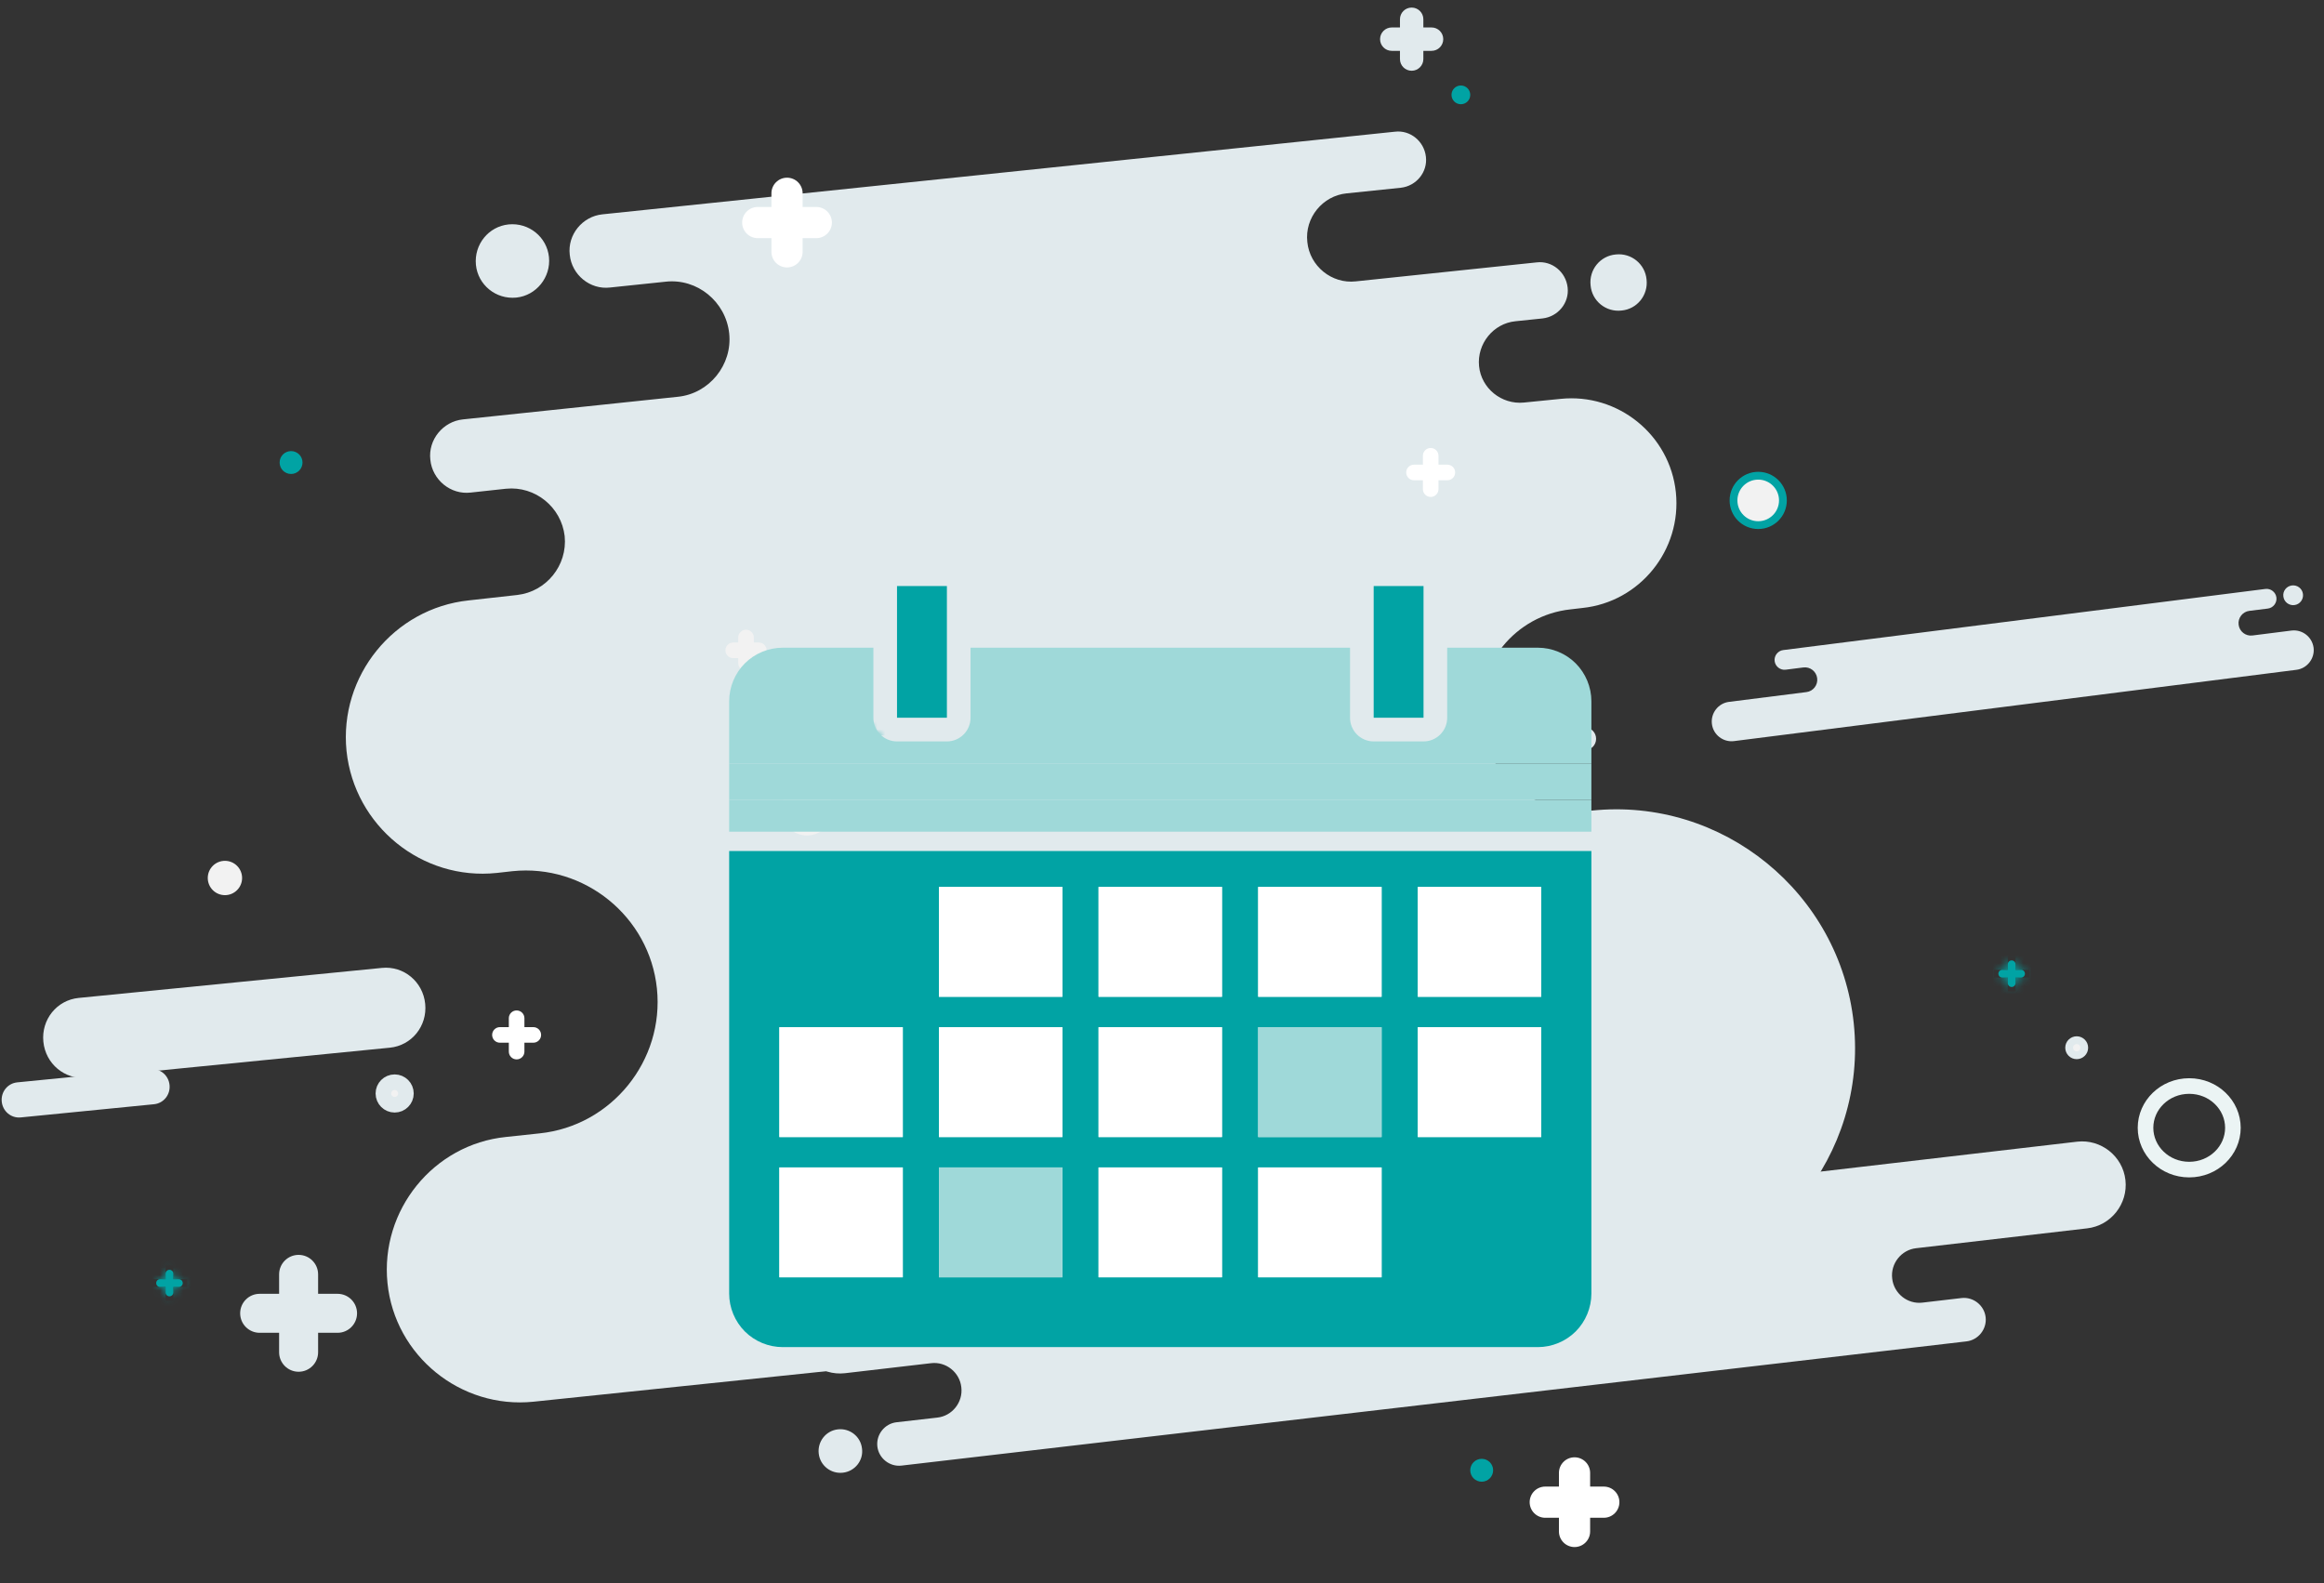 <svg width="298" height="203" viewBox="0 0 298 203" fill="none" xmlns="http://www.w3.org/2000/svg">
<rect x="0" y="0" width="298" height="203" fill="#333333" stroke="none"/>
<path fill-rule="evenodd" clip-rule="evenodd" d="M108.346 176.095L119.376 174.811C121.307 174.571 123.059 175.99 123.267 177.888C123.506 179.823 122.089 181.577 120.194 181.786L114.956 182.385C113.44 182.559 112.327 183.964 112.5 185.483C112.673 187.002 114.076 188.117 115.593 187.943L252.157 172.014C253.674 171.84 254.787 170.434 254.613 168.915C254.44 167.396 253.037 166.282 251.521 166.456L246.523 167.041C244.591 167.281 242.84 165.862 242.632 163.964C242.393 162.029 243.809 160.274 245.704 160.065L267.625 157.519C270.692 157.174 272.884 154.36 272.538 151.322C272.194 148.25 269.385 146.055 266.353 146.403L107.039 164.976C104.007 165.324 101.781 168.136 102.127 171.173C102.505 174.248 105.279 176.44 108.346 176.095ZM108.076 188.853C106.559 189.027 105.153 187.946 104.983 186.393C104.81 184.874 105.889 183.466 107.439 183.295C108.956 183.121 110.361 184.201 110.532 185.754C110.739 187.276 109.626 188.682 108.076 188.853Z" fill="#E1EAED"/>
<path fill-rule="evenodd" clip-rule="evenodd" d="M293.824 80.86L288.831 81.492C287.956 81.61 287.156 80.975 287.053 80.115C286.936 79.239 287.57 78.438 288.428 78.334L290.8 78.039C291.486 77.953 291.984 77.311 291.899 76.624C291.813 75.936 291.172 75.437 290.486 75.523L228.657 83.363C227.97 83.449 227.472 84.091 227.557 84.779C227.643 85.467 228.284 85.966 228.97 85.88L231.233 85.592C232.108 85.474 232.908 86.109 233.011 86.969C233.128 87.845 232.494 88.647 231.636 88.75L221.711 90.004C220.323 90.174 219.342 91.46 219.513 92.835C219.682 94.226 220.965 95.208 222.339 95.037L294.467 85.894C295.84 85.722 296.837 84.438 296.666 83.063C296.481 81.671 295.213 80.689 293.824 80.86ZM293.889 75.076C294.576 74.99 295.218 75.474 295.302 76.177C295.387 76.865 294.905 77.508 294.203 77.593C293.516 77.678 292.874 77.195 292.79 76.492C292.689 75.803 293.187 75.161 293.889 75.076Z" fill="#E1EAED"/>
<path fill-rule="evenodd" clip-rule="evenodd" d="M210.432 164.953C227.167 163.19 239.455 148.069 237.705 131.259C235.95 114.495 220.859 102.192 204.078 103.951C196.993 104.702 190.6 99.491 189.853 92.394C189.105 85.298 194.31 78.892 201.395 78.141L202.918 77.964C210.286 77.194 215.659 70.522 214.893 63.142C214.127 55.761 207.469 50.381 200.1 51.151L195.396 51.622C192.545 51.902 189.933 49.803 189.655 46.947C189.376 44.092 191.473 41.475 194.324 41.195L197.794 40.835C199.792 40.611 201.241 38.825 201.013 36.87C200.79 34.868 199.007 33.417 197.056 33.646L173.855 36.081C170.763 36.431 167.936 34.121 167.635 31.028C167.286 27.93 169.593 25.098 172.681 24.795L179.621 24.077C181.619 23.853 183.068 22.066 182.841 20.111C182.618 18.11 180.835 16.659 178.883 16.887L77.246 27.486C74.68 27.748 72.751 30.099 73.058 32.674C73.317 35.245 75.664 37.177 78.235 36.869L85.366 36.122C89.409 35.679 93.06 38.684 93.501 42.733C93.942 46.783 90.936 50.488 86.898 50.884L59.371 53.781C56.804 54.042 54.875 56.394 55.182 58.969C55.442 61.54 57.788 63.471 60.359 63.164L64.877 62.674C68.632 62.296 71.979 65.035 72.407 68.753C72.782 72.513 70.047 75.868 66.335 76.297L60.103 76.992C50.499 78.009 43.468 86.683 44.433 96.298C45.445 105.919 54.101 112.959 63.705 111.942L65.703 111.718C74.925 110.757 83.279 117.531 84.235 126.769C85.191 136.007 78.425 144.377 69.203 145.338L64.876 145.8C55.56 146.751 48.739 155.21 49.686 164.541C50.633 173.872 59.074 180.703 68.39 179.751C116.593 174.731 162.229 169.973 210.432 164.953ZM66.204 38.161C63.591 38.418 61.286 36.537 61.026 33.967C60.771 31.349 62.649 29.04 65.216 28.779C67.829 28.522 70.133 30.402 70.393 32.973C70.653 35.544 68.771 37.9 66.204 38.161ZM207.915 39.823C205.917 40.047 204.133 38.596 203.957 36.599C203.734 34.598 205.183 32.811 207.177 32.633C209.175 32.41 210.958 33.861 211.135 35.857C211.357 37.859 209.908 39.646 207.915 39.823Z" fill="#E1EAED"/>
<path d="M11.103 138.201L49.992 134.351C52.79 134.074 54.803 131.578 54.522 128.737C54.241 125.895 51.777 123.843 48.98 124.12L10.09 127.97C7.292 128.247 5.279 130.742 5.56 133.584C5.842 136.426 8.305 138.478 11.103 138.201Z" fill="#E1EAED"/>
<path d="M2.659 143.294L19.75 141.602C20.979 141.48 21.864 140.384 21.74 139.135C21.616 137.886 20.534 136.984 19.304 137.106L2.213 138.798C0.984 138.92 0.099 140.016 0.223 141.265C0.347 142.514 1.429 143.416 2.659 143.294Z" fill="#E1EAED"/>
<path d="M286.319 144.626C286.319 147.549 283.847 149.984 280.717 149.984C277.587 149.984 275.114 147.549 275.114 144.626C275.114 141.702 277.587 139.268 280.717 139.268C283.847 139.268 286.319 141.702 286.319 144.626Z" stroke="#EBF4F4" stroke-width="2"/>
<circle cx="225.451" cy="64.172" r="3.168" fill="#F2F2F2" stroke="#01A3A4"/>
<circle cx="28.842" cy="112.59" r="2.201" fill="#F2F2F2"/>
<circle cx="203.198" cy="94.741" r="1.467" fill="#E1EAED"/>
<circle cx="187.324" cy="12.165" r="1.202" fill="#01A3A4"/>
<circle cx="189.994" cy="188.541" r="1.467" fill="#01A3A4"/>
<circle cx="103.475" cy="103.829" r="3.306" fill="#F2F2F2"/>
<circle cx="37.323" cy="59.313" r="1.467" fill="#01A3A4"/>
<circle cx="266.289" cy="134.356" r="0.967" fill="#F2F2F2" stroke="#E1EAED"/>
<circle cx="50.606" cy="140.223" r="1.445" fill="#F2F2F2" stroke="#E1EAED" stroke-width="2"/>
<path fill-rule="evenodd" clip-rule="evenodd" d="M184.453 58.447C184.453 57.895 184.006 57.447 183.453 57.447C182.901 57.447 182.453 57.895 182.453 58.447V59.587H181.313C180.761 59.587 180.313 60.034 180.313 60.587C180.313 61.139 180.761 61.587 181.313 61.587H182.453V62.726C182.453 63.278 182.901 63.726 183.453 63.726C184.006 63.726 184.453 63.278 184.453 62.726V61.587H185.592C186.145 61.587 186.592 61.139 186.592 60.587C186.592 60.034 186.145 59.587 185.592 59.587H184.453V58.447Z" fill="white"/>
<path fill-rule="evenodd" clip-rule="evenodd" d="M96.662 81.75C96.662 81.198 96.214 80.75 95.662 80.75C95.11 80.75 94.662 81.198 94.662 81.75V82.393H94.019C93.467 82.393 93.019 82.84 93.019 83.393C93.019 83.945 93.467 84.393 94.019 84.393H94.662V85.035C94.662 85.587 95.11 86.035 95.662 86.035C96.214 86.035 96.662 85.587 96.662 85.035V84.393H97.304C97.856 84.393 98.304 83.945 98.304 83.393C98.304 82.84 97.856 82.393 97.304 82.393H96.662V81.75Z" fill="#F2F2F2"/>
<path fill-rule="evenodd" clip-rule="evenodd" d="M67.245 130.574C67.245 130.022 66.797 129.574 66.245 129.574C65.693 129.574 65.245 130.022 65.245 130.574V131.714H64.106C63.553 131.714 63.105 132.161 63.105 132.714C63.105 133.266 63.553 133.714 64.106 133.714H65.245V134.853C65.245 135.405 65.693 135.853 66.245 135.853C66.797 135.853 67.245 135.405 67.245 134.853V133.714H68.384C68.937 133.714 69.384 133.266 69.384 132.714C69.384 132.161 68.937 131.714 68.384 131.714H67.245V130.574Z" fill="white"/>
<path fill-rule="evenodd" clip-rule="evenodd" d="M202.898 188.879C202.898 188.327 202.45 187.879 201.898 187.879C201.346 187.879 200.898 188.327 200.898 188.879V191.633H198.144C197.591 191.633 197.144 192.081 197.144 192.633C197.144 193.185 197.591 193.633 198.144 193.633H200.898V196.387C200.898 196.939 201.346 197.387 201.898 197.387C202.45 197.387 202.898 196.939 202.898 196.387V193.633H205.651C206.204 193.633 206.651 193.185 206.651 192.633C206.651 192.081 206.204 191.633 205.651 191.633H202.898V188.879Z" fill="white"/>
<path d="M200.898 191.633V192.633C201.45 192.633 201.898 192.185 201.898 191.633H200.898ZM200.898 193.633H201.898C201.898 193.081 201.45 192.633 200.898 192.633V193.633ZM202.898 193.633V192.633C202.346 192.633 201.898 193.081 201.898 193.633H202.898ZM202.898 191.633H201.898C201.898 192.185 202.346 192.633 202.898 192.633V191.633ZM201.898 188.879H203.898C203.898 187.774 203.003 186.879 201.898 186.879V188.879ZM201.898 188.879H201.898V186.879C200.794 186.879 199.898 187.774 199.898 188.879H201.898ZM201.898 191.633V188.879H199.898V191.633H201.898ZM198.144 192.633H200.898V190.633H198.144V192.633ZM198.144 192.633V190.633C197.039 190.633 196.144 191.529 196.144 192.633H198.144ZM198.144 192.633H196.144C196.144 193.738 197.039 194.633 198.144 194.633V192.633ZM200.898 192.633H198.144V194.633H200.898V192.633ZM201.898 196.387V193.633H199.898V196.387H201.898ZM201.898 196.387H201.898H199.898C199.898 197.491 200.794 198.387 201.898 198.387V196.387ZM201.898 196.387V198.387C203.003 198.387 203.898 197.491 203.898 196.387H201.898ZM201.898 193.633V196.387H203.898V193.633H201.898ZM205.651 192.633H202.898V194.633H205.651V192.633ZM205.651 192.633V194.633C206.756 194.633 207.651 193.738 207.651 192.633H205.651ZM205.651 192.633H207.651C207.651 191.529 206.756 190.633 205.651 190.633V192.633ZM202.898 192.633H205.651V190.633H202.898V192.633ZM201.898 188.879V191.633H203.898V188.879H201.898Z" fill="white"/>
<path fill-rule="evenodd" clip-rule="evenodd" d="M101.919 24.787C101.919 24.235 101.471 23.787 100.919 23.787C100.366 23.787 99.919 24.235 99.919 24.787V27.541H97.164C96.612 27.541 96.164 27.989 96.164 28.541C96.164 29.094 96.612 29.541 97.164 29.541H99.919V32.295C99.919 32.847 100.366 33.295 100.919 33.295C101.471 33.295 101.919 32.847 101.919 32.295V29.541H104.672C105.224 29.541 105.672 29.094 105.672 28.541C105.672 27.989 105.224 27.541 104.672 27.541H101.919V24.787Z" fill="white"/>
<path d="M99.919 27.541V28.541C100.471 28.541 100.919 28.094 100.919 27.541H99.919ZM99.919 29.541H100.919C100.919 28.989 100.471 28.541 99.919 28.541V29.541ZM101.919 29.541V28.541C101.366 28.541 100.919 28.989 100.919 29.541H101.919ZM101.919 27.541H100.919C100.919 28.094 101.366 28.541 101.919 28.541V27.541ZM100.919 24.787H102.919C102.919 23.683 102.023 22.787 100.919 22.787V24.787ZM100.919 24.787V22.787C99.814 22.787 98.919 23.683 98.919 24.787H100.919ZM100.919 27.541V24.787H98.919V27.541H100.919ZM97.164 28.541H99.919V26.541H97.164V28.541ZM97.164 28.541V28.541V26.541C96.059 26.541 95.164 27.437 95.164 28.541H97.164ZM97.164 28.541H95.164C95.164 29.646 96.059 30.541 97.164 30.541V28.541ZM99.919 28.541H97.164V30.541H99.919V28.541ZM100.919 32.295V29.541H98.919V32.295H100.919ZM100.919 32.295H98.919C98.919 33.4 99.814 34.295 100.919 34.295V32.295ZM100.919 32.295V34.295C102.023 34.295 102.919 33.4 102.919 32.295H100.919ZM100.919 29.541V32.295H102.919V29.541H100.919ZM104.672 28.541H101.919V30.541H104.672V28.541ZM104.672 28.541H104.672V30.541C105.776 30.541 106.672 29.646 106.672 28.541H104.672ZM104.672 28.541L104.672 28.541H106.672C106.672 27.437 105.776 26.541 104.672 26.541V28.541ZM101.919 28.541H104.672V26.541H101.919V28.541ZM100.919 24.787V27.541H102.919V24.787H100.919Z" fill="white"/>
<mask id="path-23-inside-1" fill="white">
<path fill-rule="evenodd" clip-rule="evenodd" d="M258.45 123.662C258.45 123.386 258.226 123.162 257.95 123.162C257.674 123.162 257.45 123.386 257.45 123.662V124.364H256.748C256.472 124.364 256.248 124.588 256.248 124.864C256.248 125.14 256.472 125.364 256.748 125.364H257.45V126.066C257.45 126.343 257.674 126.566 257.95 126.566C258.226 126.566 258.45 126.343 258.45 126.066V125.364H259.152C259.428 125.364 259.652 125.14 259.652 124.864C259.652 124.588 259.428 124.364 259.152 124.364H258.45V123.662Z"/>
</mask>
<path fill-rule="evenodd" clip-rule="evenodd" d="M258.45 123.662C258.45 123.386 258.226 123.162 257.95 123.162C257.674 123.162 257.45 123.386 257.45 123.662V124.364H256.748C256.472 124.364 256.248 124.588 256.248 124.864C256.248 125.14 256.472 125.364 256.748 125.364H257.45V126.066C257.45 126.343 257.674 126.566 257.95 126.566C258.226 126.566 258.45 126.343 258.45 126.066V125.364H259.152C259.428 125.364 259.652 125.14 259.652 124.864C259.652 124.588 259.428 124.364 259.152 124.364H258.45V123.662Z" fill="#01A3A4"/>
<path d="M257.45 124.364V128.364C259.659 128.364 261.45 126.573 261.45 124.364H257.45ZM257.45 125.364H261.45C261.45 123.155 259.659 121.364 257.45 121.364V125.364ZM258.45 125.364V121.364C256.241 121.364 254.45 123.155 254.45 125.364L258.45 125.364ZM258.45 124.364H254.45C254.45 126.573 256.241 128.364 258.45 128.364V124.364ZM257.95 127.162C256.017 127.162 254.45 125.595 254.45 123.662H262.45C262.45 121.177 260.435 119.162 257.95 119.162V127.162ZM261.45 123.662C261.45 125.595 259.883 127.162 257.95 127.162V119.162C255.465 119.162 253.45 121.177 253.45 123.662H261.45ZM261.45 124.364V123.662H253.45V124.364H261.45ZM256.748 128.364H257.45V120.364H256.748V128.364ZM260.248 124.864C260.248 126.797 258.681 128.364 256.748 128.364V120.364C254.263 120.364 252.248 122.379 252.248 124.864H260.248ZM256.748 121.364C258.681 121.364 260.248 122.931 260.248 124.864H252.248C252.248 127.349 254.263 129.364 256.748 129.364V121.364ZM257.45 121.364H256.748V129.364H257.45V121.364ZM261.45 126.066V125.364H253.45V126.066H261.45ZM257.95 122.566C259.883 122.566 261.45 124.133 261.45 126.066H253.45C253.45 128.552 255.465 130.566 257.95 130.566V122.566ZM254.45 126.066C254.45 124.133 256.017 122.566 257.95 122.566V130.566C260.435 130.566 262.45 128.552 262.45 126.066H254.45ZM254.45 125.364V126.066H262.45V125.364H254.45ZM259.152 121.364H258.45V129.364H259.152V121.364ZM255.652 124.864C255.652 122.931 257.219 121.364 259.152 121.364V129.364C261.638 129.364 263.652 127.349 263.652 124.864H255.652ZM259.152 128.364C257.219 128.364 255.652 126.797 255.652 124.864H263.652C263.652 122.379 261.638 120.364 259.152 120.364V128.364ZM258.45 128.364H259.152V120.364H258.45V128.364ZM254.45 123.662V124.364H262.45V123.662H254.45Z" fill="#01A3A4" mask="url(#path-23-inside-1)"/>
<mask id="path-25-inside-2" fill="white">
<path fill-rule="evenodd" clip-rule="evenodd" d="M111.789 93.609C111.789 93.333 111.565 93.109 111.289 93.109C111.013 93.109 110.789 93.333 110.789 93.609V94.311H110.087C109.811 94.311 109.587 94.535 109.587 94.811C109.587 95.087 109.811 95.311 110.087 95.311H110.789V96.014C110.789 96.29 111.013 96.514 111.289 96.514C111.565 96.514 111.789 96.29 111.789 96.014V95.311H112.491C112.767 95.311 112.991 95.087 112.991 94.811C112.991 94.535 112.767 94.311 112.491 94.311H111.789V93.609Z"/>
</mask>
<path fill-rule="evenodd" clip-rule="evenodd" d="M111.789 93.609C111.789 93.333 111.565 93.109 111.289 93.109C111.013 93.109 110.789 93.333 110.789 93.609V94.311H110.087C109.811 94.311 109.587 94.535 109.587 94.811C109.587 95.087 109.811 95.311 110.087 95.311H110.789V96.014C110.789 96.29 111.013 96.514 111.289 96.514C111.565 96.514 111.789 96.29 111.789 96.014V95.311H112.491C112.767 95.311 112.991 95.087 112.991 94.811C112.991 94.535 112.767 94.311 112.491 94.311H111.789V93.609Z" fill="#01A3A4"/>
<path d="M110.789 94.311V98.311C112.998 98.311 114.789 96.52 114.789 94.311H110.789ZM110.789 95.311H114.789C114.789 93.102 112.998 91.311 110.789 91.311V95.311ZM111.789 95.311V91.311C109.58 91.311 107.789 93.102 107.789 95.311L111.789 95.311ZM111.789 94.311H107.789C107.789 96.52 109.58 98.311 111.789 98.311V94.311ZM111.289 97.109C109.356 97.109 107.789 95.542 107.789 93.609H115.789C115.789 91.124 113.774 89.109 111.289 89.109V97.109ZM114.789 93.609C114.789 95.542 113.222 97.109 111.289 97.109V89.109C108.803 89.109 106.789 91.124 106.789 93.609H114.789ZM114.789 94.311V93.609H106.789V94.311H114.789ZM110.087 98.311H110.789V90.311H110.087V98.311ZM113.587 94.811C113.587 96.744 112.02 98.311 110.087 98.311V90.311C107.602 90.311 105.587 92.326 105.587 94.811H113.587ZM110.087 91.311C112.02 91.311 113.587 92.878 113.587 94.811H105.587C105.587 97.296 107.602 99.311 110.087 99.311V91.311ZM110.789 91.311H110.087V99.311H110.789V91.311ZM114.789 96.014V95.311H106.789V96.014H114.789ZM111.289 92.514C113.222 92.514 114.789 94.081 114.789 96.014H106.789C106.789 98.499 108.803 100.514 111.289 100.514V92.514ZM107.789 96.014C107.789 94.081 109.356 92.514 111.289 92.514V100.514C113.774 100.514 115.789 98.499 115.789 96.014H107.789ZM107.789 95.311V96.014H115.789V95.311H107.789ZM112.491 91.311H111.789V99.311H112.491V91.311ZM108.991 94.811C108.991 92.878 110.558 91.311 112.491 91.311V99.311C114.976 99.311 116.991 97.296 116.991 94.811H108.991ZM112.491 98.311C110.558 98.311 108.991 96.744 108.991 94.811H116.991C116.991 92.326 114.976 90.311 112.491 90.311V98.311ZM111.789 98.311H112.491V90.311H111.789V98.311ZM107.789 93.609V94.311H115.789V93.609H107.789Z" fill="#01A3A4" mask="url(#path-25-inside-2)"/>
<mask id="path-27-inside-3" fill="white">
<path fill-rule="evenodd" clip-rule="evenodd" d="M22.23 163.334C22.23 163.058 22.006 162.834 21.73 162.834C21.454 162.834 21.23 163.058 21.23 163.334V164.036H20.528C20.252 164.036 20.028 164.26 20.028 164.536C20.028 164.812 20.252 165.036 20.528 165.036H21.23V165.738C21.23 166.014 21.454 166.238 21.73 166.238C22.006 166.238 22.23 166.014 22.23 165.738V165.036H22.933C23.209 165.036 23.433 164.812 23.433 164.536C23.433 164.26 23.209 164.036 22.933 164.036H22.23V163.334Z"/>
</mask>
<path fill-rule="evenodd" clip-rule="evenodd" d="M22.23 163.334C22.23 163.058 22.006 162.834 21.73 162.834C21.454 162.834 21.23 163.058 21.23 163.334V164.036H20.528C20.252 164.036 20.028 164.26 20.028 164.536C20.028 164.812 20.252 165.036 20.528 165.036H21.23V165.738C21.23 166.014 21.454 166.238 21.73 166.238C22.006 166.238 22.23 166.014 22.23 165.738V165.036H22.933C23.209 165.036 23.433 164.812 23.433 164.536C23.433 164.26 23.209 164.036 22.933 164.036H22.23V163.334Z" fill="#01A3A4"/>
<path d="M21.23 164.036V168.036C23.439 168.036 25.23 166.245 25.23 164.036H21.23ZM21.23 165.036H25.23C25.23 162.827 23.439 161.036 21.23 161.036V165.036ZM22.23 165.036V161.036C20.021 161.036 18.23 162.827 18.23 165.036H22.23ZM22.23 164.036H18.23C18.23 166.245 20.021 168.036 22.23 168.036V164.036ZM21.73 166.834C19.797 166.834 18.23 165.267 18.23 163.334H26.23C26.23 160.849 24.215 158.834 21.73 158.834V166.834ZM25.23 163.334C25.23 165.267 23.663 166.834 21.73 166.834V158.834C19.245 158.834 17.23 160.849 17.23 163.334H25.23ZM25.23 164.036V163.334H17.23V164.036H25.23ZM20.528 168.036H21.23V160.036H20.528V168.036ZM24.028 164.536C24.028 166.469 22.461 168.036 20.528 168.036V160.036C18.043 160.036 16.028 162.051 16.028 164.536H24.028ZM20.528 161.036C22.461 161.036 24.028 162.603 24.028 164.536H16.028C16.028 167.021 18.043 169.036 20.528 169.036V161.036ZM21.23 161.036H20.528V169.036H21.23V161.036ZM25.23 165.738V165.036H17.23V165.738H25.23ZM21.73 162.238C23.663 162.238 25.23 163.805 25.23 165.738H17.23C17.23 168.224 19.245 170.238 21.73 170.238V162.238ZM18.23 165.738C18.23 163.805 19.797 162.238 21.73 162.238V170.238C24.215 170.238 26.23 168.224 26.23 165.738H18.23ZM18.23 165.036V165.738H26.23V165.036H18.23ZM22.933 161.036H22.23V169.036H22.933V161.036ZM19.433 164.536C19.433 162.603 21 161.036 22.933 161.036V169.036C25.418 169.036 27.433 167.021 27.433 164.536H19.433ZM22.933 168.036C21 168.036 19.433 166.469 19.433 164.536H27.433C27.433 162.051 25.418 160.036 22.933 160.036V168.036ZM22.23 168.036H22.933V160.036H22.23V168.036ZM18.23 163.334V164.036H26.23V163.334H18.23Z" fill="#01A3A4" mask="url(#path-27-inside-3)"/>
<path fill-rule="evenodd" clip-rule="evenodd" d="M38.79 163.42C38.79 163.144 38.566 162.92 38.29 162.92C38.014 162.92 37.79 163.144 37.79 163.42V167.913H33.296C33.02 167.913 32.796 168.137 32.796 168.413C32.796 168.689 33.02 168.913 33.296 168.913H37.79V173.407C37.79 173.684 38.014 173.907 38.29 173.907C38.566 173.907 38.79 173.684 38.79 173.407V168.913H43.283C43.56 168.913 43.783 168.689 43.783 168.413C43.783 168.137 43.56 167.913 43.283 167.913H38.79V163.42Z" fill="#E1EAED"/>
<path d="M37.79 167.913V169.913C38.894 169.913 39.79 169.017 39.79 167.913H37.79ZM37.79 168.913H39.79C39.79 167.808 38.894 166.913 37.79 166.913V168.913ZM38.79 168.913V166.913C37.685 166.913 36.79 167.808 36.79 168.913H38.79ZM38.79 167.913H36.79C36.79 169.017 37.685 169.913 38.79 169.913V167.913ZM38.29 164.92C37.461 164.92 36.79 164.248 36.79 163.42H40.79C40.79 162.039 39.67 160.92 38.29 160.92V164.92ZM39.79 163.42C39.79 164.248 39.118 164.92 38.29 164.92V160.92C36.909 160.92 35.79 162.039 35.79 163.42H39.79ZM39.79 167.913V163.42H35.79V167.913H39.79ZM33.296 169.913H37.79V165.913H33.296V169.913ZM34.796 168.413C34.796 169.241 34.124 169.913 33.296 169.913V165.913C31.915 165.913 30.796 167.032 30.796 168.413H34.796ZM33.296 166.913C34.124 166.913 34.796 167.584 34.796 168.413H30.796C30.796 169.794 31.915 170.913 33.296 170.913V166.913ZM37.79 166.913H33.296V170.913H37.79V166.913ZM39.79 173.407V168.913H35.79V173.407H39.79ZM38.29 171.907C39.118 171.907 39.79 172.579 39.79 173.407H35.79C35.79 174.788 36.909 175.907 38.29 175.907V171.907ZM36.79 173.407C36.79 172.579 37.461 171.907 38.29 171.907V175.907C39.67 175.907 40.79 174.788 40.79 173.407H36.79ZM36.79 168.913V173.407H40.79V168.913H36.79ZM43.283 166.913H38.79V170.913H43.283V166.913ZM41.783 168.413C41.783 167.584 42.455 166.913 43.283 166.913V170.913C44.664 170.913 45.783 169.794 45.783 168.413H41.783ZM43.283 169.913C42.455 169.913 41.783 169.241 41.783 168.413H45.783C45.783 167.032 44.664 165.913 43.283 165.913V169.913ZM38.79 169.913H43.283V165.913H38.79V169.913ZM36.79 163.42V167.913H40.79V163.42H36.79Z" fill="#E1EAED"/>
<path fill-rule="evenodd" clip-rule="evenodd" d="M181.513 2.471C181.513 2.195 181.289 1.971 181.013 1.971C180.737 1.971 180.513 2.195 180.513 2.471V4.521H178.462C178.186 4.521 177.962 4.745 177.962 5.021C177.962 5.298 178.186 5.521 178.462 5.521H180.513V7.573C180.513 7.849 180.737 8.073 181.013 8.073C181.289 8.073 181.513 7.849 181.513 7.573V5.521H183.564C183.841 5.521 184.064 5.298 184.064 5.021C184.064 4.745 183.841 4.521 183.564 4.521H181.513V2.471Z" fill="#E1EAED"/>
<path d="M180.513 4.521V5.521C181.065 5.521 181.513 5.074 181.513 4.521H180.513ZM180.513 5.521H181.513C181.513 4.969 181.065 4.521 180.513 4.521V5.521ZM181.513 5.521V4.521C180.961 4.521 180.513 4.969 180.513 5.521H181.513ZM181.513 4.521H180.513C180.513 5.074 180.961 5.521 181.513 5.521V4.521ZM181.013 2.971C180.737 2.971 180.513 2.747 180.513 2.471H182.513C182.513 1.642 181.841 0.971 181.013 0.971V2.971ZM181.513 2.471C181.513 2.747 181.289 2.971 181.013 2.971V0.971C180.185 0.971 179.513 1.642 179.513 2.471H181.513ZM181.513 4.521V2.471H179.513V4.521H181.513ZM178.462 5.521H180.513V3.521H178.462V5.521ZM178.962 5.021C178.962 5.298 178.738 5.521 178.462 5.521V3.521C177.633 3.521 176.962 4.193 176.962 5.021H178.962ZM178.462 4.521C178.738 4.521 178.962 4.745 178.962 5.021H176.962C176.962 5.85 177.633 6.521 178.462 6.521V4.521ZM180.513 4.521H178.462V6.521H180.513V4.521ZM181.513 7.573V5.521H179.513V7.573H181.513ZM181.013 7.073C181.289 7.073 181.513 7.297 181.513 7.573H179.513C179.513 8.402 180.185 9.073 181.013 9.073V7.073ZM180.513 7.573C180.513 7.297 180.737 7.073 181.013 7.073V9.073C181.841 9.073 182.513 8.402 182.513 7.573H180.513ZM180.513 5.521V7.573H182.513V5.521H180.513ZM183.564 4.521H181.513V6.521H183.564V4.521ZM183.064 5.021C183.064 4.745 183.288 4.521 183.564 4.521V6.521C184.393 6.521 185.064 5.85 185.064 5.021H183.064ZM183.564 5.521C183.288 5.521 183.064 5.298 183.064 5.021H185.064C185.064 4.193 184.393 3.521 183.564 3.521V5.521ZM181.513 5.521H183.564V3.521H181.513V5.521ZM180.513 2.471V4.521H182.513V2.471H180.513Z" fill="#E1EAED"/>
<g clip-path="url(#clip0)">
<path d="M95.507 170.738C96.785 172.015 98.552 172.748 100.357 172.748H101.216H104.869H197.201C199.005 172.748 200.773 172.015 202.051 170.736C203.325 169.459 204.059 167.691 204.059 165.884V109.131H93.499V165.886C93.499 167.693 94.233 169.459 95.507 170.738ZM181.799 113.735H197.623V127.825H181.799V113.735ZM181.799 131.722H197.623V145.812H181.799V131.722ZM161.331 113.735H177.159V127.825H161.331V113.735ZM161.331 131.722H177.159V145.812H161.331V131.722ZM161.331 149.709H177.159V163.797H161.331V149.709ZM140.865 113.735H156.693V127.825H140.865V113.735ZM140.865 131.722H156.693V145.812H140.865V131.722ZM140.865 149.709H156.693V163.797H140.865V149.709ZM120.4 113.735H136.229V127.825H120.4V113.735ZM120.4 131.722H136.229V145.812H120.4V131.722ZM120.4 149.709H136.229V163.797H120.4V149.709ZM99.935 131.722H115.762V145.812H99.935V131.722ZM99.935 149.709H115.762V163.797H99.935V149.709Z" fill="#01A3A4"/>
<path d="M204.059 102.588H93.499V106.65H204.059V102.588Z" fill="#9FD9D9"/>
<path d="M104.869 83.059H101.216H100.357C98.552 83.059 96.785 83.79 95.507 85.067C94.233 86.344 93.499 88.112 93.499 89.918V97.892H204.059V89.918C204.059 88.112 203.325 86.346 202.049 85.067C200.774 83.79 199.006 83.059 197.201 83.059H185.569V92.042C185.569 93.718 184.21 95.077 182.535 95.077H176.143C174.467 95.077 173.112 93.717 173.112 92.042V83.059H124.45V92.042C124.45 93.718 123.091 95.077 121.418 95.077H115.023C113.346 95.077 111.992 93.717 111.992 92.042V83.059H104.869Z" fill="#9FD9D9"/>
<path d="M204.059 97.891H93.499V102.588H204.059V97.891Z" fill="#9FD9D9"/>
<path d="M115.022 92.04H121.418V83.058V75.154H115.022V83.058V92.04Z" fill="#01A3A4"/>
<path d="M176.143 92.04H182.535V83.058V75.154H176.143V83.058V92.04Z" fill="#01A3A4"/>
<path d="M136.229 113.734H120.4V127.825H136.229V113.734Z" fill="white"/>
<path d="M156.693 113.734H140.865V127.825H156.693V113.734Z" fill="white"/>
<path d="M177.16 113.734H161.331V127.825H177.16V113.734Z" fill="white"/>
<path d="M197.623 113.734H181.799V127.825H197.623V113.734Z" fill="white"/>
<path d="M115.762 131.721H99.935V145.811H115.762V131.721Z" fill="white"/>
<path d="M136.229 131.721H120.4V145.811H136.229V131.721Z" fill="white"/>
<path d="M156.693 131.721H140.865V145.811H156.693V131.721Z" fill="white"/>
<path d="M177.16 131.721H161.331V145.811H177.16V131.721Z" fill="#9FD9D9"/>
<path d="M197.623 131.721H181.799V145.811H197.623V131.721Z" fill="white"/>
<path d="M115.762 149.707H99.935V163.796H115.762V149.707Z" fill="white"/>
<path d="M136.229 149.707H120.4V163.796H136.229V149.707Z" fill="#9FD9D9"/>
<path d="M156.693 149.707H140.865V163.796H156.693V149.707Z" fill="white"/>
<path d="M177.16 149.707H161.331V163.796H177.16V149.707Z" fill="white"/>
</g>
<defs>
<clipPath id="clip0">
<rect width="110.56" height="97.593" fill="white" transform="translate(93.499 75.154)"/>
</clipPath>
</defs>
</svg>
